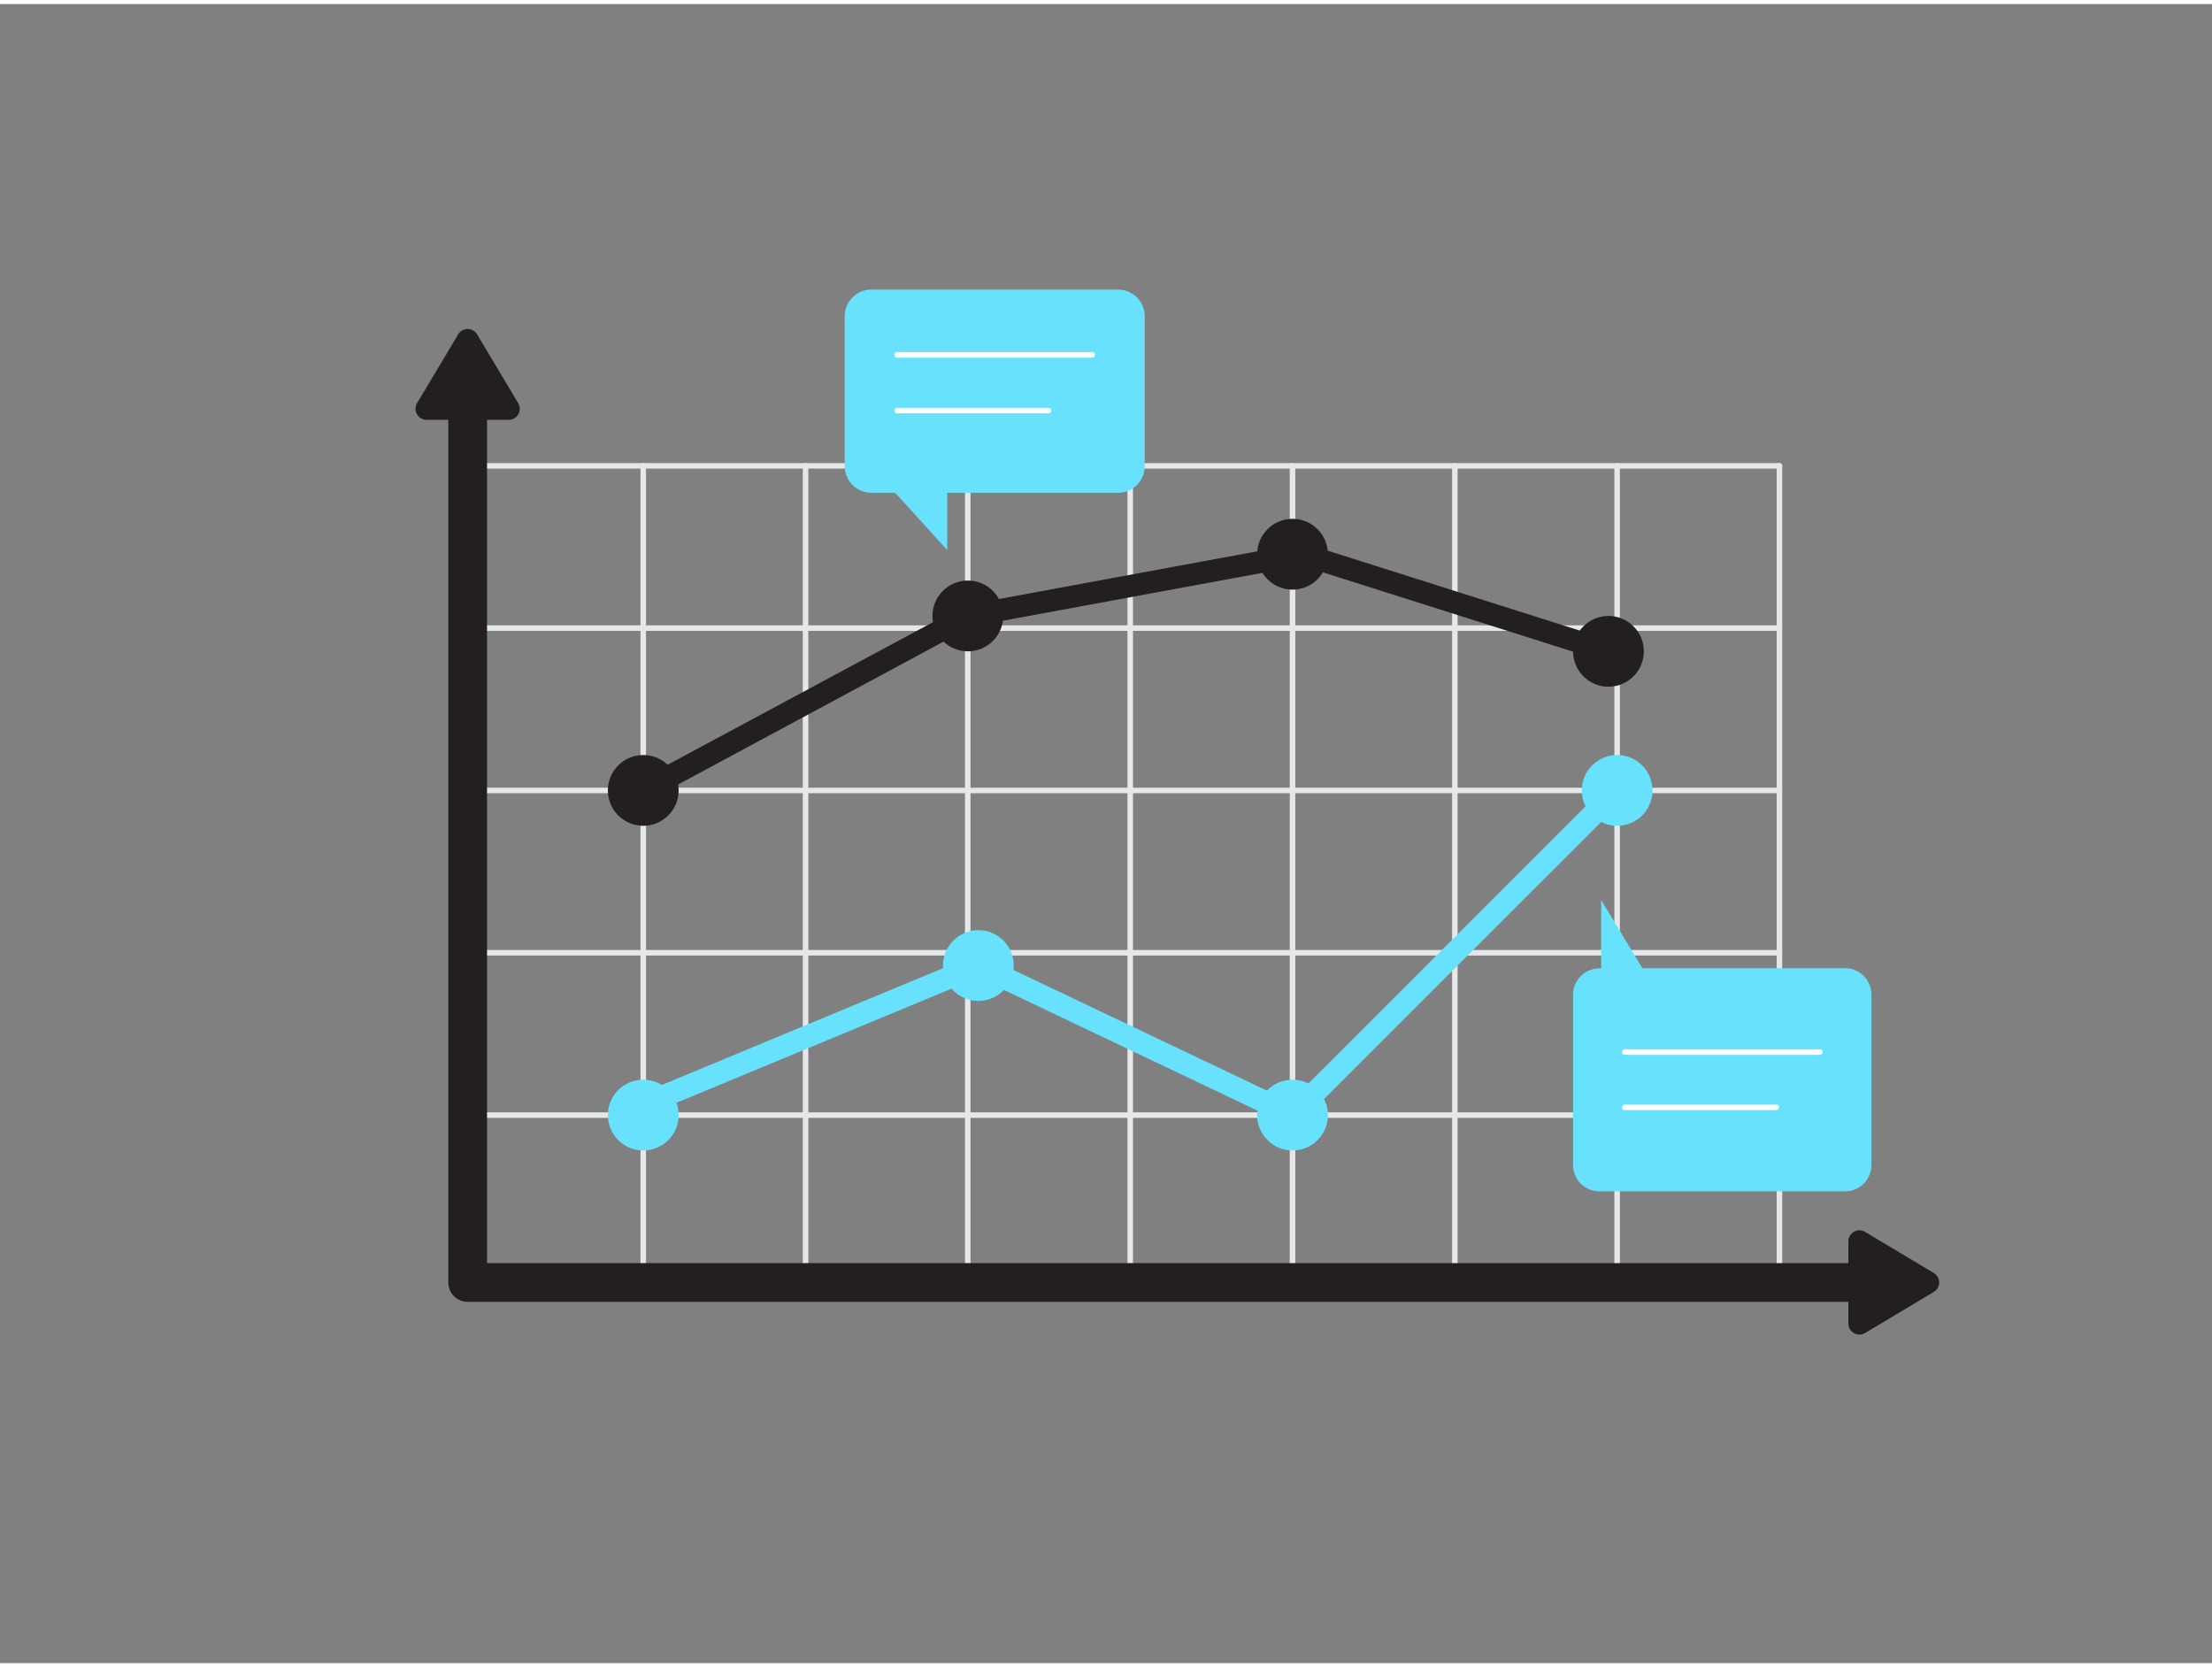 <svg xmlns="http://www.w3.org/2000/svg" viewBox="0 0 400 300" width="406" height="306" class="illustration styles_illustrationTablet__1DWOa"><rect x="0" y="0" width="400" height="300" fill="#808080" stroke="none"/><g id="_509_graphic_flatline" data-name="#509_graphic_flatline"><path d="M116.32,232.59a.5.5,0,0,1-.5-.5V83.49a.5.5,0,0,1,1,0v148.6A.5.5,0,0,1,116.32,232.59Z" fill="#e6e7e8"></path><path d="M145.67,232.59a.51.51,0,0,1-.5-.5V83.49a.5.5,0,0,1,.5-.5.5.5,0,0,1,.5.5v148.6A.5.5,0,0,1,145.67,232.59Z" fill="#e6e7e8"></path><path d="M175,232.59a.51.51,0,0,1-.5-.5V83.49a.5.5,0,0,1,.5-.5.5.5,0,0,1,.5.5v148.6A.5.5,0,0,1,175,232.59Z" fill="#e6e7e8"></path><path d="M204.38,232.59a.5.5,0,0,1-.5-.5V83.49a.5.5,0,0,1,.5-.5.5.5,0,0,1,.5.5v148.6A.51.51,0,0,1,204.38,232.59Z" fill="#e6e7e8"></path><path d="M233.73,232.59a.5.5,0,0,1-.5-.5V83.49a.5.5,0,0,1,.5-.5.5.5,0,0,1,.5.5v148.6A.51.51,0,0,1,233.73,232.59Z" fill="#e6e7e8"></path><path d="M263.08,232.59a.5.5,0,0,1-.5-.5V83.49a.5.5,0,0,1,1,0v148.6A.5.5,0,0,1,263.08,232.59Z" fill="#e6e7e8"></path><path d="M292.43,232.59a.51.51,0,0,1-.5-.5V83.49a.5.5,0,0,1,.5-.5.5.5,0,0,1,.5.5v148.6A.5.5,0,0,1,292.43,232.59Z" fill="#e6e7e8"></path><path d="M321.78,232.59a.51.51,0,0,1-.5-.5V83.49a.5.5,0,0,1,.5-.5.5.5,0,0,1,.5.5v148.6A.5.5,0,0,1,321.78,232.59Z" fill="#e6e7e8"></path><path d="M321.78,84H84.57a.5.5,0,0,1,0-1H321.78a.5.5,0,0,1,0,1Z" fill="#e6e7e8"></path><path d="M321.78,113.34H84.57a.5.5,0,0,1-.5-.5.5.5,0,0,1,.5-.5H321.78a.5.5,0,0,1,.5.5A.5.5,0,0,1,321.78,113.34Z" fill="#e6e7e8"></path><path d="M321.78,142.7H84.57a.5.5,0,0,1-.5-.5.5.5,0,0,1,.5-.5H321.78a.5.5,0,0,1,.5.5A.5.5,0,0,1,321.78,142.7Z" fill="#e6e7e8"></path><path d="M321.78,172.05H84.57a.5.5,0,0,1-.5-.5.5.5,0,0,1,.5-.5H321.78a.5.5,0,0,1,.5.5A.5.5,0,0,1,321.78,172.05Z" fill="#e6e7e8"></path><path d="M321.78,201.4H84.57a.5.5,0,0,1-.5-.5.5.5,0,0,1,.5-.5H321.78a.5.5,0,0,1,.5.5A.5.5,0,0,1,321.78,201.4Z" fill="#e6e7e8"></path><path d="M321.78,230.75H84.57a.5.5,0,0,1,0-1H321.78a.5.5,0,0,1,0,1Z" fill="#e6e7e8"></path><path d="M340.19,234.67H84.57a3.5,3.5,0,0,1-3.5-3.5v-161a3.5,3.5,0,0,1,7,0V227.67H340.19a3.5,3.5,0,0,1,0,7Z" fill="#231f20"></path><circle cx="116.32" cy="200.9" r="6.4" fill="#68e1fd"></circle><circle cx="176.92" cy="173.86" r="6.4" fill="#68e1fd"></circle><circle cx="175.02" cy="110.64" r="6.4" fill="#231f20"></circle><circle cx="233.73" cy="99.48" r="6.4" fill="#231f20"></circle><circle cx="290.86" cy="117.04" r="6.4" fill="#231f20"></circle><circle cx="116.32" cy="142.19" r="6.4" fill="#231f20"></circle><circle cx="233.73" cy="200.9" r="6.4" fill="#68e1fd"></circle><circle cx="292.43" cy="142.19" r="6.4" fill="#68e1fd"></circle><path d="M233.73,202.9a2,2,0,0,1-.86-.2l-56-26.65-62.81,26.06a2,2,0,1,1-1.53-3.69L176.15,172a2,2,0,0,1,1.63.05l55.53,26.43L291,140.78a2,2,0,1,1,2.83,2.83l-58.71,58.7A2,2,0,0,1,233.73,202.9Z" fill="#68e1fd"></path><path d="M116.32,144.2a2,2,0,0,1-.95-3.77l58.71-31.55a2,2,0,0,1,.58-.2l60.46-11.16a2,2,0,0,1,1,.06l55.38,17.56a2,2,0,1,1-1.21,3.81l-54.91-17.41-59.65,11L117.27,144A2,2,0,0,1,116.32,144.2Z" fill="#231f20"></path><path d="M91.92,75.18H77.21a2,2,0,0,1-1.75-3.08l7.36-12.32a2,2,0,0,1,3.49,0L93.67,72.1A2,2,0,0,1,91.92,75.18Z" fill="#231f20"></path><path d="M334.25,238.53V223.81a2,2,0,0,1,3.08-1.75l12.31,7.36a2,2,0,0,1,0,3.49l-12.31,7.36A2,2,0,0,1,334.25,238.53Z" fill="#231f20"></path><path d="M202.14,51.63H157.56a4.82,4.82,0,0,0-4.81,4.81V83.55a4.82,4.82,0,0,0,4.81,4.82h4.31l9.42,10.35V88.37h30.85A4.81,4.81,0,0,0,207,83.55V56.44A4.81,4.81,0,0,0,202.14,51.63Z" fill="#68e1fd"></path><path d="M333.65,174.34H297L289.54,162v12.37h-.32a4.76,4.76,0,0,0-4.76,4.76v30.81a4.76,4.76,0,0,0,4.76,4.75h44.43a4.76,4.76,0,0,0,4.76-4.75V179.1A4.76,4.76,0,0,0,333.65,174.34Z" fill="#68e1fd"></path><path d="M197.5,63.93H162.21a.5.5,0,0,1-.5-.5.5.5,0,0,1,.5-.5H197.5a.5.5,0,0,1,.5.5A.51.51,0,0,1,197.5,63.93Z" fill="#fff"></path><path d="M189.61,74h-27.4a.5.5,0,0,1,0-1h27.4a.5.5,0,0,1,0,1Z" fill="#fff"></path><path d="M329.08,190H293.79a.51.51,0,0,1-.5-.5.5.5,0,0,1,.5-.5h35.29a.5.5,0,0,1,.5.5A.5.5,0,0,1,329.08,190Z" fill="#fff"></path><path d="M321.2,200H293.79a.51.51,0,0,1-.5-.5.5.5,0,0,1,.5-.5H321.2a.5.5,0,0,1,.5.5A.51.51,0,0,1,321.2,200Z" fill="#fff"></path></g></svg>